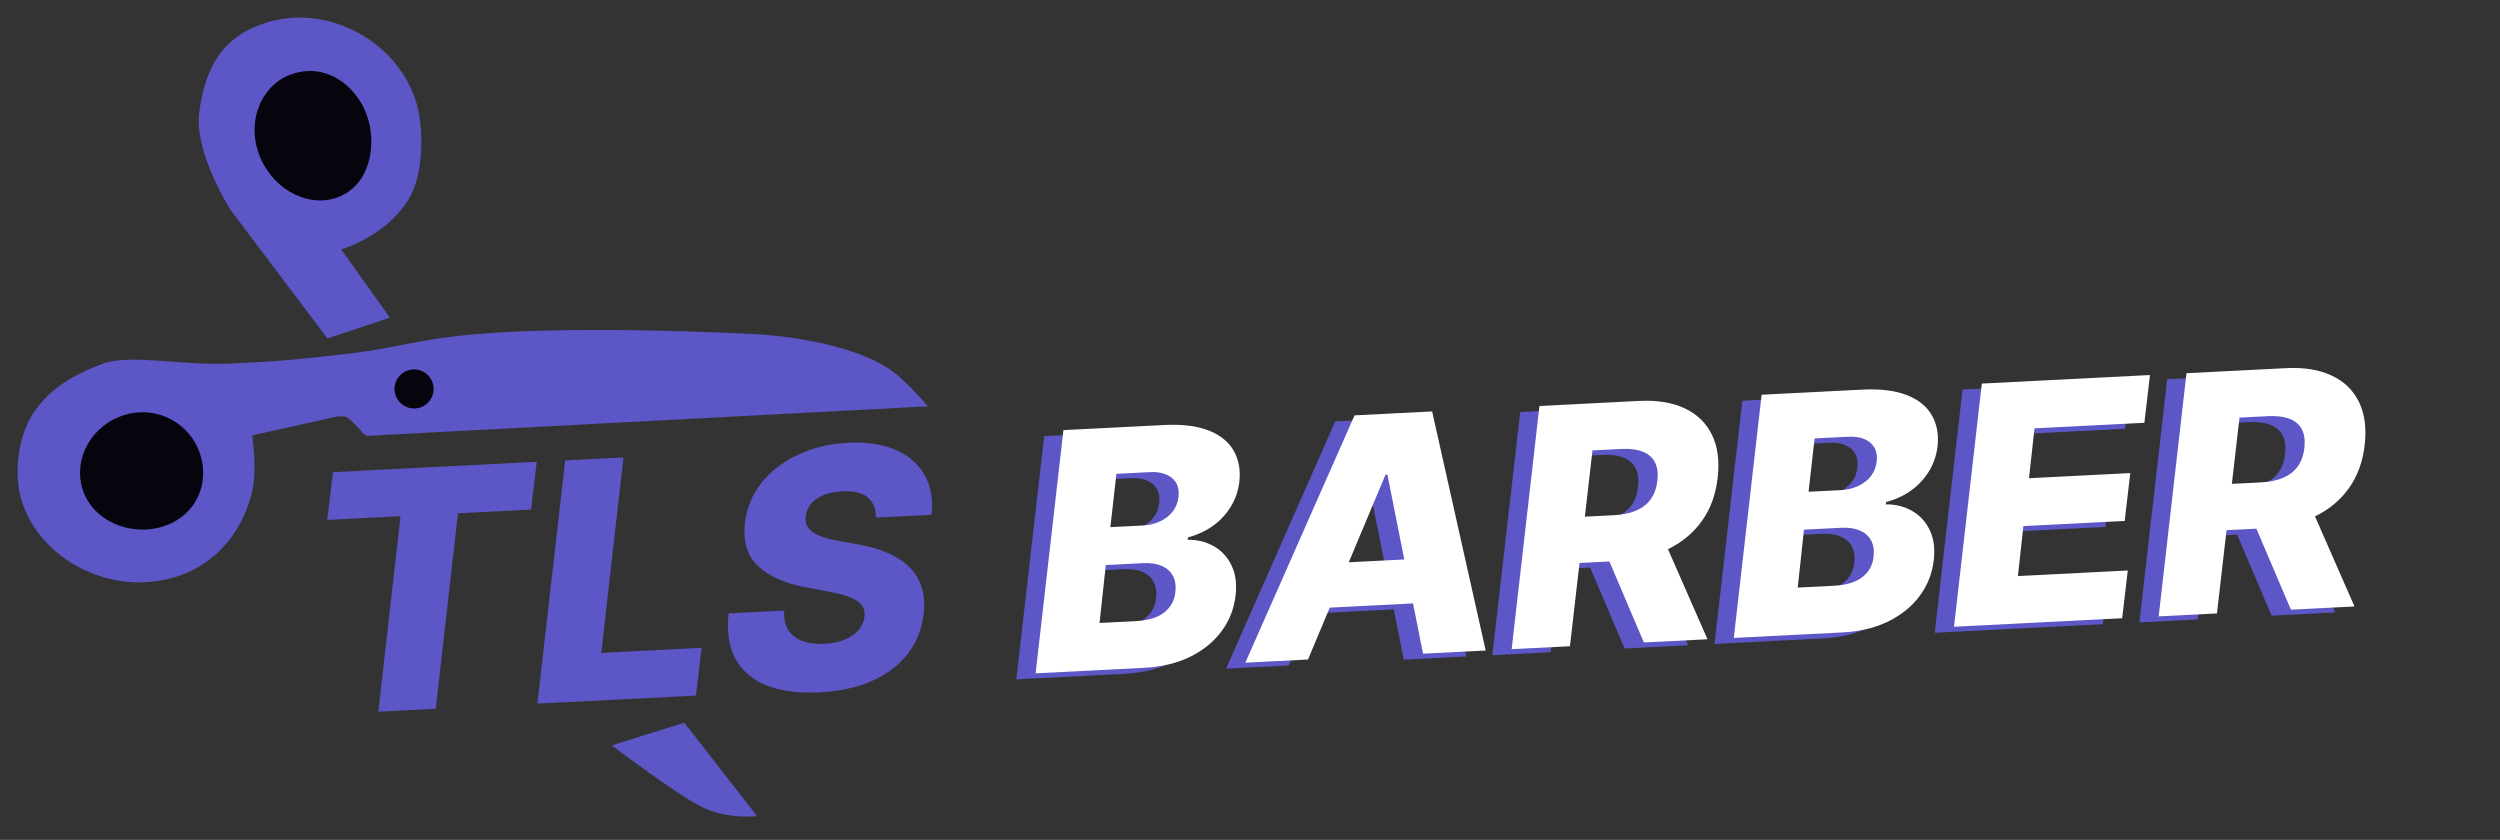 <svg width="128" height="43" viewBox="0 0 128 43" fill="none" xmlns="http://www.w3.org/2000/svg">
<rect x="0" y="0" width="128" height="43" fill="#333333" stroke="none"/>
<path d="M16.756 26.62L17.044 24.175L27.48 23.646L27.193 26.091L23.449 26.281L22.312 36.288L19.37 36.437L20.506 26.43L16.756 26.62ZM27.514 36.024L28.938 23.573L31.922 23.421L30.785 33.428L35.922 33.168L35.635 35.613L27.514 36.024ZM44.84 26.502C44.849 26.046 44.711 25.701 44.425 25.465C44.143 25.23 43.711 25.127 43.128 25.156C42.742 25.176 42.415 25.243 42.147 25.357C41.878 25.468 41.67 25.615 41.522 25.8C41.374 25.981 41.286 26.187 41.257 26.418C41.23 26.6 41.248 26.761 41.312 26.898C41.375 27.036 41.48 27.156 41.626 27.257C41.776 27.359 41.96 27.444 42.177 27.514C42.398 27.583 42.645 27.641 42.917 27.688L43.943 27.877C44.536 27.98 45.054 28.131 45.495 28.331C45.94 28.526 46.305 28.771 46.59 29.067C46.875 29.359 47.078 29.701 47.198 30.094C47.319 30.487 47.349 30.933 47.29 31.431C47.201 32.218 46.928 32.902 46.469 33.486C46.015 34.069 45.406 34.529 44.641 34.866C43.881 35.203 42.986 35.397 41.957 35.449C40.928 35.502 40.046 35.391 39.311 35.118C38.579 34.841 38.037 34.395 37.683 33.78C37.33 33.165 37.203 32.374 37.303 31.406L40.155 31.261C40.131 31.661 40.198 31.99 40.356 32.248C40.518 32.506 40.757 32.695 41.074 32.816C41.39 32.937 41.768 32.987 42.206 32.964C42.608 32.944 42.957 32.872 43.252 32.748C43.553 32.624 43.788 32.461 43.959 32.259C44.134 32.057 44.236 31.83 44.263 31.579C44.292 31.348 44.243 31.151 44.118 30.988C43.997 30.824 43.797 30.688 43.517 30.577C43.242 30.466 42.882 30.371 42.439 30.293L41.188 30.054C40.154 29.857 39.36 29.498 38.806 28.978C38.256 28.458 38.033 27.726 38.139 26.781C38.228 26.007 38.512 25.32 38.989 24.719C39.47 24.119 40.093 23.64 40.857 23.283C41.624 22.921 42.478 22.717 43.419 22.669C44.375 22.621 45.187 22.743 45.855 23.035C46.527 23.324 47.022 23.754 47.341 24.326C47.664 24.894 47.783 25.571 47.698 26.357L44.84 26.502ZM52.036 34.781L53.46 22.33L58.609 22.069C59.533 22.022 60.294 22.114 60.889 22.346C61.486 22.578 61.914 22.923 62.175 23.381C62.44 23.839 62.536 24.38 62.463 25.004C62.402 25.475 62.251 25.902 62.008 26.285C61.769 26.663 61.463 26.985 61.09 27.25C60.716 27.511 60.299 27.701 59.837 27.821L59.819 27.943C60.319 27.938 60.766 28.048 61.16 28.274C61.558 28.5 61.861 28.829 62.068 29.262C62.275 29.69 62.344 30.203 62.273 30.799C62.198 31.467 61.961 32.074 61.561 32.618C61.166 33.158 60.63 33.596 59.954 33.933C59.277 34.265 58.485 34.454 57.577 34.5L52.036 34.781ZM55.308 32.203L57.153 32.11C57.792 32.078 58.281 31.93 58.618 31.667C58.959 31.4 59.151 31.048 59.193 30.61C59.229 30.29 59.187 30.018 59.067 29.795C58.947 29.567 58.757 29.397 58.497 29.285C58.237 29.17 57.914 29.122 57.529 29.141L55.629 29.238L55.308 32.203ZM55.864 27.297L57.522 27.213C57.843 27.197 58.136 27.128 58.4 27.006C58.667 26.883 58.885 26.715 59.051 26.501C59.221 26.287 59.322 26.034 59.351 25.742C59.398 25.325 59.287 25.004 59.018 24.78C58.749 24.556 58.367 24.456 57.873 24.481L56.172 24.568L55.864 27.297ZM65.981 34.074L62.774 34.237L68.364 21.574L72.337 21.373L75.079 33.613L71.872 33.776L70.047 24.608L69.951 24.613L65.981 34.074ZM66.121 29.195L72.825 28.855L72.554 31.142L65.85 31.482L66.121 29.195ZM76.409 33.546L77.833 21.094L82.933 20.836C83.858 20.789 84.638 20.916 85.274 21.219C85.91 21.517 86.374 21.969 86.667 22.575C86.959 23.176 87.056 23.903 86.958 24.754C86.865 25.613 86.596 26.354 86.152 26.977C85.712 27.596 85.128 28.081 84.4 28.432C83.677 28.783 82.845 28.982 81.904 29.03L78.678 29.193L78.957 26.822L81.628 26.686C82.074 26.664 82.457 26.586 82.777 26.453C83.096 26.316 83.347 26.122 83.527 25.871C83.712 25.616 83.826 25.296 83.871 24.91C83.912 24.526 83.868 24.212 83.739 23.968C83.614 23.721 83.405 23.542 83.113 23.432C82.826 23.317 82.46 23.271 82.018 23.294L80.547 23.368L79.393 33.395L76.409 33.546ZM84.009 27.503L86.435 33.038L83.18 33.203L80.819 27.664L84.009 27.503ZM87.783 32.969L89.207 20.518L94.356 20.257C95.28 20.21 96.04 20.302 96.637 20.534C97.233 20.766 97.661 21.111 97.922 21.569C98.187 22.027 98.283 22.568 98.21 23.192C98.149 23.663 97.998 24.09 97.755 24.473C97.516 24.852 97.21 25.173 96.837 25.438C96.463 25.699 96.046 25.889 95.584 26.009L95.566 26.131C96.066 26.126 96.513 26.236 96.907 26.462C97.305 26.688 97.608 27.017 97.815 27.45C98.022 27.878 98.091 28.391 98.02 28.987C97.945 29.655 97.708 30.262 97.308 30.806C96.913 31.346 96.377 31.784 95.701 32.121C95.024 32.453 94.232 32.642 93.324 32.688L87.783 32.969ZM91.055 30.392L92.9 30.298C93.539 30.266 94.028 30.118 94.365 29.855C94.706 29.588 94.898 29.236 94.94 28.798C94.976 28.478 94.934 28.206 94.814 27.983C94.694 27.755 94.504 27.585 94.244 27.474C93.984 27.358 93.662 27.31 93.276 27.329L91.376 27.425L91.055 30.392ZM91.611 25.485L93.269 25.401C93.59 25.385 93.883 25.316 94.147 25.194C94.415 25.071 94.632 24.903 94.798 24.689C94.969 24.475 95.069 24.222 95.098 23.93C95.145 23.513 95.034 23.192 94.765 22.968C94.496 22.744 94.114 22.644 93.62 22.669L91.919 22.756L91.611 25.485ZM99.057 32.398L100.481 19.946L109.091 19.51L108.804 21.954L103.179 22.239L102.897 24.792L108.082 24.529L107.795 26.98L102.61 27.243L102.329 29.802L107.954 29.517L107.667 31.961L99.057 32.398ZM109.536 31.867L110.96 19.415L116.061 19.156C116.985 19.11 117.766 19.237 118.401 19.54C119.037 19.838 119.501 20.29 119.794 20.895C120.086 21.497 120.184 22.224 120.086 23.075C119.992 23.934 119.724 24.675 119.28 25.298C118.84 25.917 118.256 26.401 117.528 26.753C116.804 27.104 115.972 27.303 115.032 27.351L111.806 27.514L112.085 25.143L114.756 25.007C115.202 24.985 115.585 24.907 115.904 24.774C116.224 24.637 116.474 24.443 116.655 24.192C116.839 23.937 116.954 23.616 116.999 23.231C117.04 22.846 116.996 22.532 116.866 22.289C116.741 22.041 116.533 21.863 116.241 21.753C115.953 21.638 115.588 21.592 115.146 21.615L113.675 21.689L112.521 31.715L109.536 31.867ZM117.136 25.824L119.563 31.358L116.307 31.523L113.947 25.985L117.136 25.824Z" fill="#5C56C6"/>
<path d="M53.023 34.474L54.447 22.022L59.596 21.761C60.521 21.714 61.281 21.807 61.877 22.038C62.473 22.27 62.902 22.615 63.163 23.073C63.428 23.532 63.524 24.073 63.451 24.697C63.39 25.168 63.238 25.594 62.996 25.977C62.757 26.356 62.451 26.678 62.077 26.943C61.704 27.203 61.286 27.394 60.825 27.514L60.807 27.636C61.306 27.631 61.753 27.741 62.147 27.967C62.546 28.192 62.849 28.521 63.056 28.954C63.263 29.383 63.331 29.895 63.261 30.491C63.186 31.16 62.949 31.767 62.549 32.311C62.153 32.85 61.617 33.289 60.941 33.625C60.265 33.958 59.473 34.147 58.564 34.193L53.023 34.474ZM56.296 31.896L58.141 31.803C58.78 31.77 59.268 31.623 59.605 31.36C59.946 31.093 60.138 30.74 60.18 30.303C60.217 29.983 60.175 29.711 60.054 29.487C59.934 29.26 59.744 29.09 59.485 28.978C59.225 28.862 58.902 28.814 58.516 28.834L56.617 28.93L56.296 31.896ZM56.851 26.99L58.509 26.906C58.831 26.89 59.123 26.82 59.387 26.698C59.655 26.576 59.872 26.408 60.039 26.194C60.209 25.98 60.309 25.727 60.339 25.435C60.386 25.017 60.275 24.697 60.006 24.473C59.736 24.248 59.355 24.149 58.86 24.174L57.16 24.26L56.851 26.99ZM66.969 33.767L63.761 33.93L69.352 21.267L73.325 21.065L76.067 33.306L72.859 33.468L71.035 24.3L70.938 24.305L66.969 33.767ZM67.109 28.888L73.813 28.548L73.542 30.835L66.838 31.174L67.109 28.888ZM77.396 33.238L78.82 20.787L83.921 20.528C84.846 20.481 85.626 20.609 86.262 20.911C86.897 21.209 87.362 21.662 87.654 22.267C87.947 22.869 88.044 23.595 87.946 24.447C87.853 25.306 87.584 26.047 87.14 26.67C86.7 27.288 86.116 27.773 85.388 28.125C84.665 28.476 83.832 28.675 82.892 28.723L79.666 28.886L79.945 26.515L82.616 26.379C83.062 26.357 83.445 26.279 83.765 26.146C84.084 26.009 84.334 25.814 84.515 25.564C84.699 25.308 84.814 24.988 84.859 24.603C84.9 24.218 84.856 23.904 84.727 23.661C84.601 23.413 84.393 23.235 84.101 23.124C83.813 23.01 83.448 22.964 83.006 22.986L81.535 23.061L80.381 33.087L77.396 33.238ZM84.996 27.195L87.423 32.73L84.167 32.895L81.807 27.357L84.996 27.195ZM88.77 32.662L90.195 20.21L95.343 19.949C96.268 19.902 97.028 19.995 97.624 20.227C98.22 20.458 98.649 20.803 98.91 21.262C99.175 21.72 99.271 22.261 99.198 22.885C99.137 23.355 98.985 23.782 98.743 24.165C98.504 24.544 98.198 24.866 97.825 25.131C97.451 25.391 97.033 25.582 96.572 25.702L96.554 25.824C97.053 25.819 97.5 25.929 97.894 26.155C98.293 26.38 98.596 26.709 98.803 27.142C99.01 27.571 99.078 28.083 99.008 28.679C98.933 29.348 98.696 29.954 98.296 30.499C97.9 31.038 97.364 31.477 96.688 31.813C96.012 32.146 95.22 32.335 94.311 32.381L88.77 32.662ZM92.043 30.084L93.888 29.991C94.527 29.958 95.015 29.811 95.352 29.548C95.694 29.281 95.885 28.928 95.927 28.491C95.964 28.171 95.922 27.899 95.802 27.675C95.681 27.448 95.491 27.278 95.232 27.166C94.972 27.05 94.649 27.002 94.263 27.022L92.364 27.118L92.043 30.084ZM92.598 25.178L94.256 25.094C94.578 25.078 94.871 25.008 95.134 24.886C95.402 24.764 95.619 24.596 95.786 24.382C95.956 24.168 96.056 23.915 96.086 23.623C96.133 23.206 96.022 22.885 95.753 22.661C95.484 22.436 95.102 22.337 94.607 22.362L92.907 22.448L92.598 25.178ZM100.045 32.09L101.469 19.639L110.079 19.202L109.792 21.647L104.166 21.932L103.885 24.485L109.07 24.222L108.783 26.673L103.598 26.936L103.317 29.495L108.942 29.209L108.655 31.654L100.045 32.09ZM110.524 31.559L111.948 19.108L117.049 18.849C117.973 18.802 118.753 18.93 119.389 19.232C120.025 19.53 120.489 19.982 120.782 20.588C121.074 21.19 121.171 21.916 121.073 22.767C120.98 23.627 120.711 24.367 120.267 24.99C119.827 25.609 119.243 26.094 118.516 26.445C117.792 26.796 116.96 26.996 116.019 27.043L112.794 27.207L113.072 24.835L115.743 24.7C116.189 24.677 116.572 24.599 116.892 24.466C117.211 24.329 117.462 24.135 117.642 23.884C117.827 23.629 117.942 23.309 117.986 22.924C118.027 22.539 117.983 22.225 117.854 21.982C117.729 21.734 117.52 21.555 117.228 21.445C116.941 21.331 116.576 21.285 116.133 21.307L114.662 21.382L113.508 31.408L110.524 31.559ZM118.124 25.516L120.55 31.051L117.295 31.216L114.934 25.678L118.124 25.516Z" fill="white"/>
<path d="M19.805 16.211L16.8 17.212L11.902 10.712C11.902 10.712 10.014 7.794 10.305 5.711C10.63 3.383 11.54 1.863 13.8 1.214C16.826 0.345 20.25 2.21 21.2 5.211C21.605 6.49 21.629 8.917 20.8 10.215C19.576 12.129 17.305 12.711 17.305 12.711L19.805 16.211Z" fill="#5C56C6" stroke="#5C56C6" stroke-width="0.2"/>
<path d="M35.038 37.001L31.321 38.164C31.321 38.164 34.428 40.515 35.772 41.236C37.191 41.997 38.763 41.784 38.763 41.784L35.038 37.001Z" fill="#5C56C6"/>
<path d="M1 24.215C0.999 21.312 2.573 19.712 5.3 18.715C6.668 18.215 9.264 18.825 11.799 18.715C14.149 18.614 15.464 18.488 17.8 18.215C20.351 17.917 21.356 17.472 24.299 17.215C29.941 16.722 38.799 17.215 38.799 17.215C38.799 17.215 43.576 17.443 45.799 19.215C46.447 19.732 47.299 20.715 47.299 20.715L18.799 22.215C18.506 22.02 18.8 22.215 18.3 21.715C17.8 21.215 17.8 21.215 17.299 21.215L12.8 22.215C12.8 22.215 13.092 24.081 12.799 25.215C12.107 27.902 10.073 29.63 7.299 29.715C4.122 29.812 1.001 27.393 1 24.215Z" fill="#5C56C6" stroke="#5C56C6" stroke-width="0.2"/>
<circle cx="21.2" cy="19.914" r="1" fill="#06050E"/>
<path d="M4.2 24.207C4.202 22.55 5.643 21.207 7.3 21.207C8.959 21.207 10.302 22.556 10.3 24.215C10.298 25.872 8.957 27.015 7.3 27.015C5.641 27.015 4.198 25.866 4.2 24.207Z" fill="#06050E" stroke="#06050E" stroke-width="0.2"/>
<path d="M13.801 8.715C12.506 6.854 13.217 4.549 14.902 3.916C16.294 3.393 17.635 4.042 18.402 5.316C19.215 6.665 19.09 8.814 17.803 9.72C16.486 10.647 14.721 10.036 13.801 8.715Z" fill="#06050E" stroke="#06050E" stroke-width="0.2"/>
</svg>
